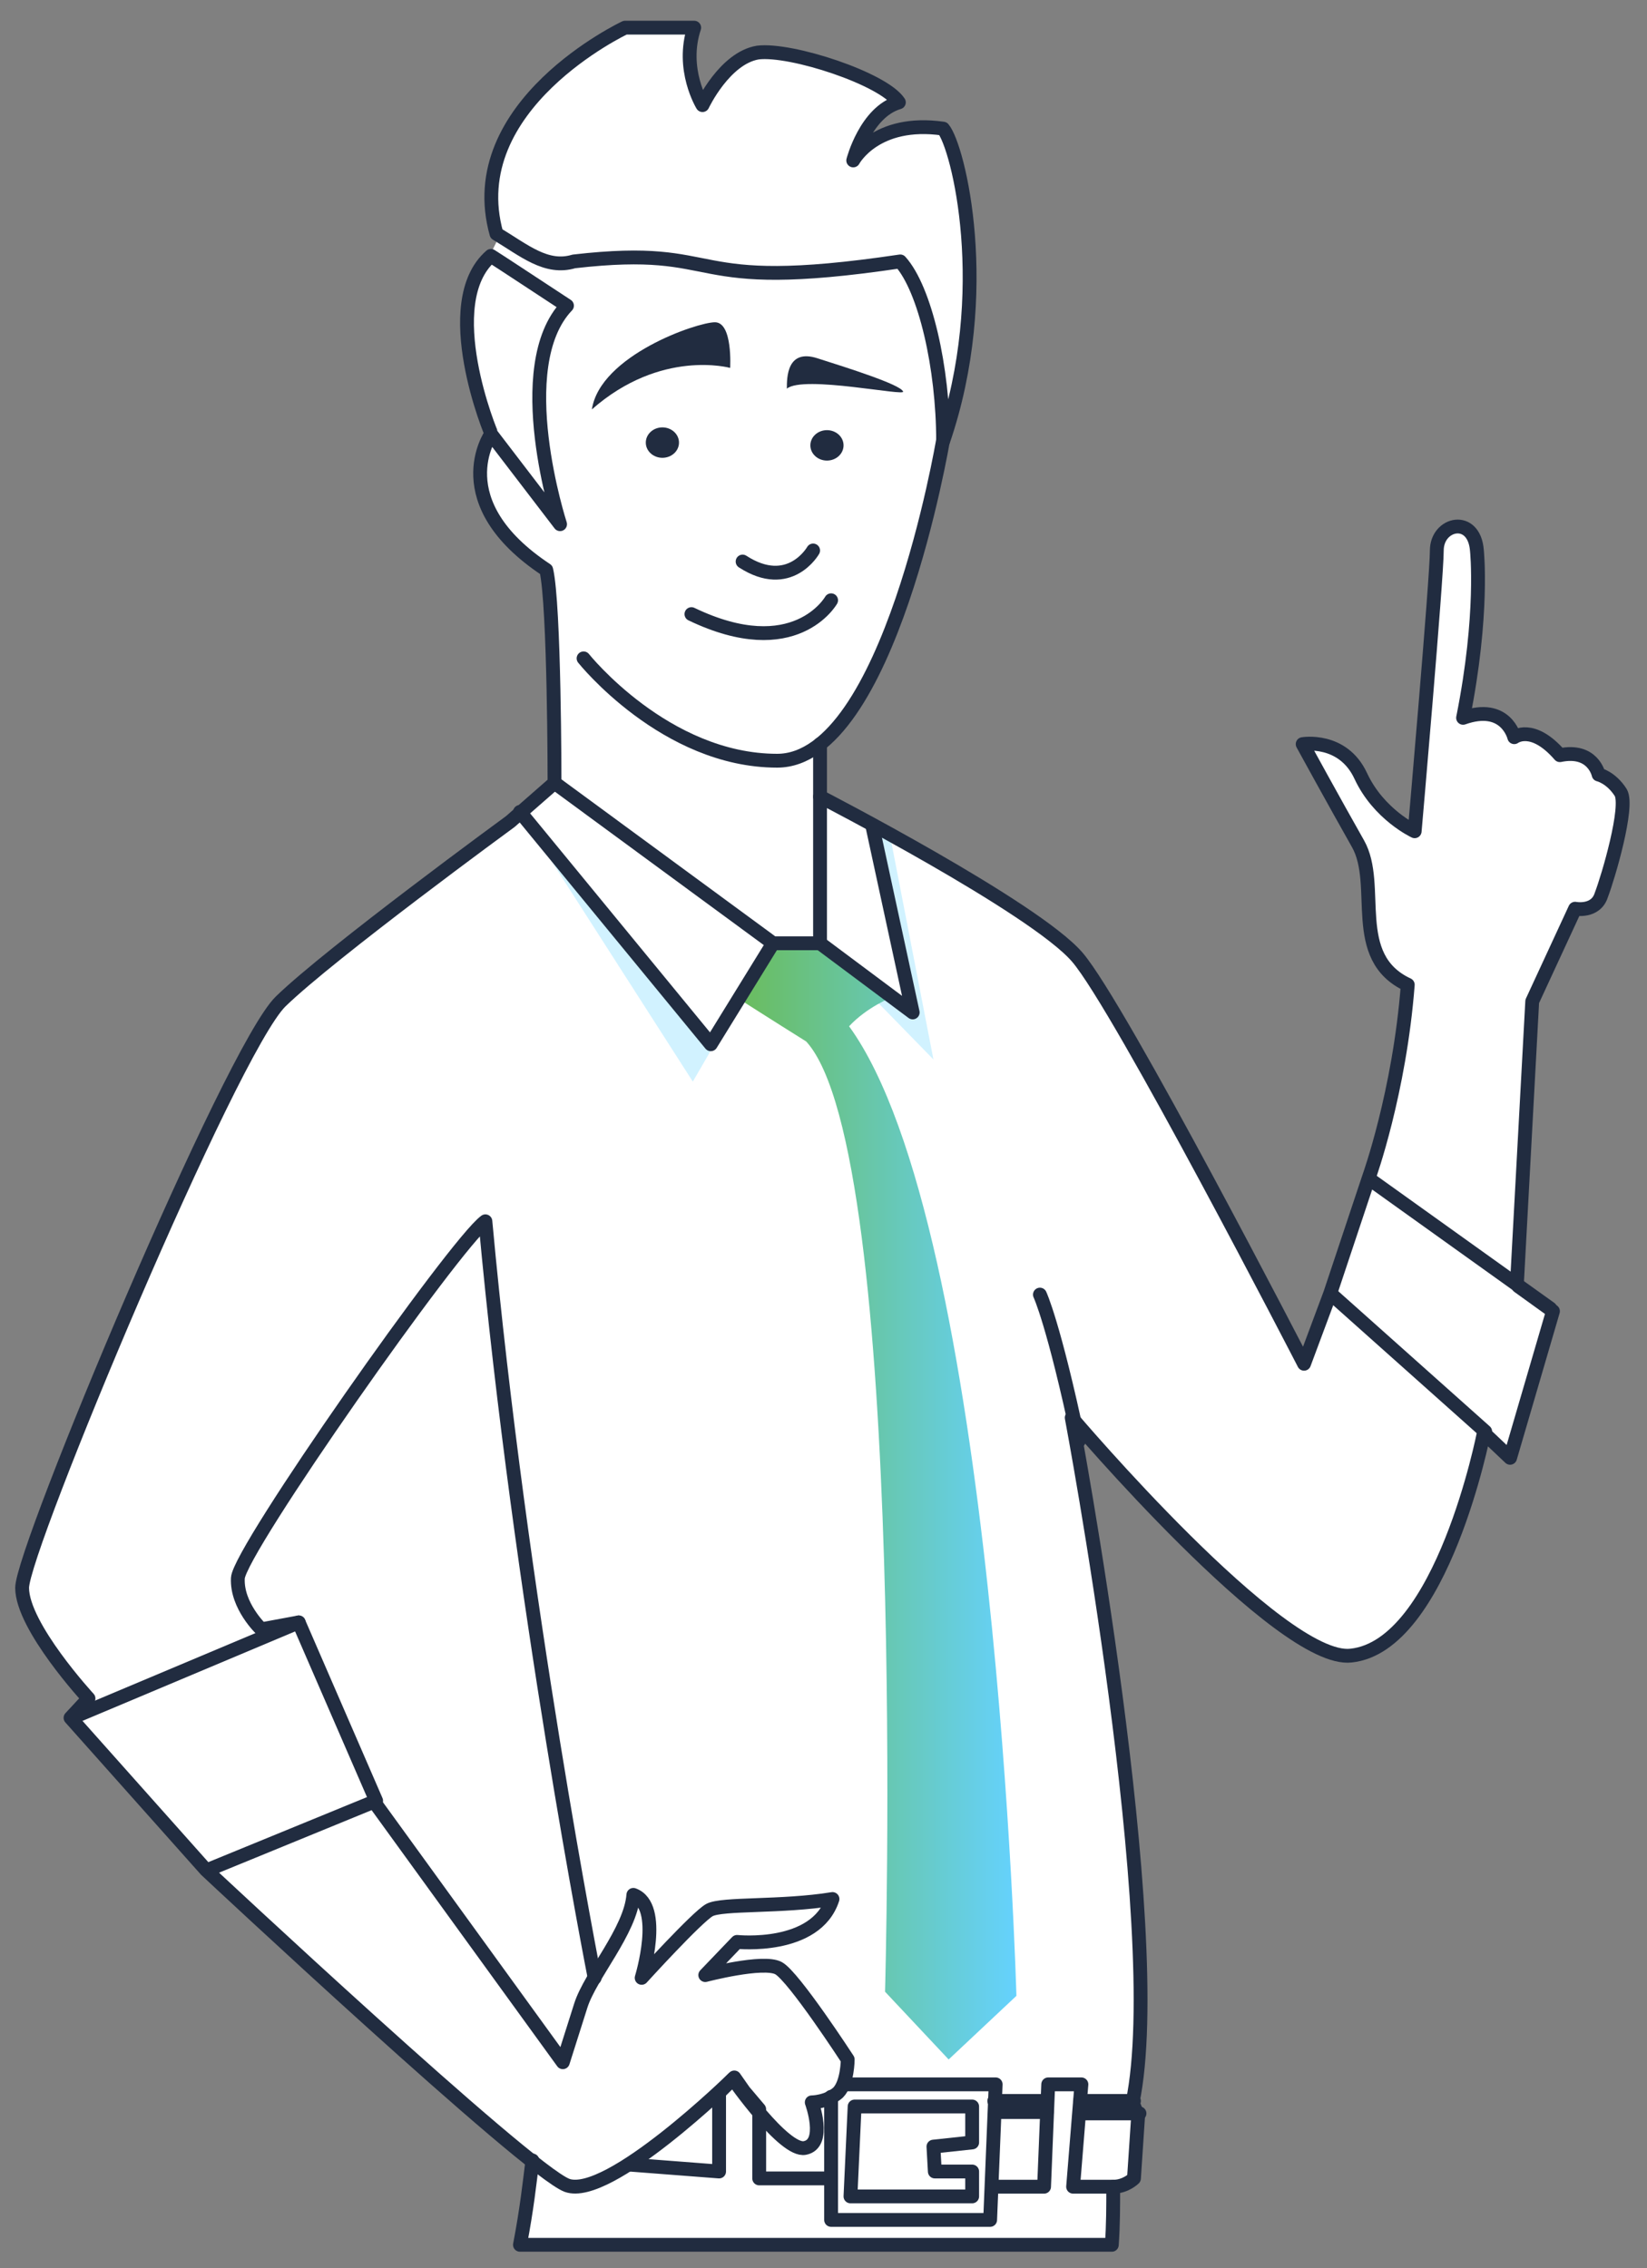 <?xml version="1.0" encoding="utf-8"?>
<!-- Generator: Adobe Illustrator 22.1.0, SVG Export Plug-In . SVG Version: 6.00 Build 0)  -->
<svg version="1.1" xmlns="http://www.w3.org/2000/svg" xmlns:xlink="http://www.w3.org/1999/xlink" x="0px" y="0px"
	 viewBox="0 0 119.1 164" style="enable-background:new 0 0 119.1 164;" xml:space="preserve">
<rect x="0" y="0" width="119.1" height="164" fill="#808080" stroke="none"/>
<style type="text/css">
	.st0{display:none;fill:#212C40;}
	.st1{fill:#FFFFFF;}
	.st2{opacity:0.3;fill:#65D2FF;}
	.st3{fill:#212C40;}
	.st4{fill:url(#SVGID_1_);}
	.st5{fill:none;stroke:#212C40;stroke-linecap:round;stroke-linejoin:round;stroke-miterlimit:10;}
</style>
<g id="Layer_1">
	<rect x="-521.9" y="293" class="st0" width="1083" height="571"/>
</g>
<g id="Layer_2">
	<polygon class="st1" points="35.1,88.4 22.7,105 17.2,114.2 17.8,116.5 18.9,117.9 20.7,117.5 21.9,118 26.7,129 29.1,132.7 
		40.9,149.1 41.9,145.8 43.3,142.4 42.4,140.7 39.1,120.4 36.1,98.6 	"/>
	<g>
		<path class="st1" d="M117.2,57.3c-0.6-1-1.6-1.3-1.6-1.3s-0.4-1.9-2.8-1.4c-2-2.3-3.2-1.3-3.2-1.3s-0.6-2.6-3.7-1.4
			c1.6-7.5,1-12.1,1-12.1c-0.2-2.6-2.9-2-2.9,0c0,2-1.6,20.3-1.6,20.3s-2.6-1.2-3.9-4c-1.2-2.8-4.2-2.3-4.2-2.3s2.3,4.2,4,7.2
			c1.7,3-0.7,8.2,3.5,10.2c-0.6,7.8-2.8,13.9-2.8,13.9l0,0.2h0l-2.8,8.3l-1.9,5.1c0,0-13.3-25.8-16.4-29.4
			c-2.1-2.5-9.9-6.9-14.7-9.5c-2.3-1.2-3.9-2.1-3.9-2.1v-3.7c6-4.8,8.9-22,8.9-22c3.7-10.8,1.2-21.3,0-22.6
			c-4.9-0.7-6.5,2.3-6.5,2.3s0.9-3.5,3.3-4.2c-1.1-1.7-7.8-3.9-10.2-3.6c-2.4,0.3-4,3.8-4,3.8S49.2,5,50.2,2c-1.9,0-5,0-5,0
			s-11.9,5.6-9.4,14.9c0.1,0.1,0.2,0.1,0.3,0.2l-0.7,1.4c-3.9,3.5,0,13,0,13s-3.4,4.9,4,9.8c0.2,1,0.4,3.6,0.5,6.5
			c0.1,4.3,0.1,8.9,0.1,8.9l-2.4,2.1l-0.8,0.7c0,0-13,9.5-16.6,13C16.6,75.9,1.6,112,1.6,114.8c0,2.9,4.8,8,4.8,8l-1.2,1.4l9.8,11
			c0,0,16.6,15.6,23.5,21c-0.2,1.6-0.4,3.5-0.9,6.1h42.8c0.1-1.5,0.1-2.7,0.1-4.2c0.9,0,1.5-0.6,1.5-0.6l0.3-4.5l-0.1-0.2l-0.4-0.8
			c2.7-12.4-4.4-49.5-4.4-49.5s0,0,0,0c0.9,1,15.2,17.7,20.2,17.2c6.6-0.7,9.6-16.1,9.6-16.1l1.9,1.8l3.1-10.6l-2.5-1.8l0,0
			l-0.2-0.1l0.1-0.1l1.1-20.2l3.1-6.7c0,0,1.5,0.3,1.9-1C116.3,63.5,117.8,58.4,117.2,57.3z M27.2,130.2l-5.6-12.9l-2.7,0.5
			c0,0-1.8-1.7-1.7-3.7c0.1-2,15.7-24.2,17.9-25.8c2.5,27.3,7.9,54.7,7.9,54.7l0.1,0.1c-0.4,0.7-0.7,1.3-0.9,1.9
			c-0.7,2.2-1.2,4.1-1.2,4.1L27.2,130.2z"/>
		<g>
			<polygon class="st2" points="63.1,59.8 64.4,60.6 67.5,76.6 59.3,68.2 66,73.2 			"/>
			<polygon class="st2" points="37.6,58.7 37.6,58.7 51.4,75.5 55.9,68.2 50.1,78.2 			"/>
			<g>
				<path class="st3" d="M52.8,26.6c0,0,0.2-3.3-1.1-3.3c-1.3,0-8.3,2.4-8.9,6.3C47.8,25.2,52.8,26.6,52.8,26.6z"/>
				<path class="st3" d="M59.1,25.9c2.2,0.7,6,1.9,6.2,2.4c0.3,0.4-7.2-1.2-8.4-0.2C56.9,27.3,56.9,25.2,59.1,25.9z"/>
				<ellipse class="st3" cx="47.9" cy="32" rx="1.2" ry="1.1"/>
				<ellipse class="st3" cx="59.8" cy="32.2" rx="1.2" ry="1.1"/>
			</g>
			<linearGradient id="SVGID_1_" gradientUnits="userSpaceOnUse" x1="53.422" y1="108.551" x2="73.626" y2="108.551">
				<stop  offset="0" style="stop-color:#6ABC5C"/>
				<stop  offset="1" style="stop-color:#65D2FF"/>
			</linearGradient>
			<path class="st4" d="M59.3,68.2l5.2,3.9c0,0-1.8,0.7-3.1,2.1c10.6,14.6,12.1,70.1,12.1,70.1l-4.9,4.6L64,144
				c0,0,1.7-60.6-5.7-68.7c-2.4-1.5-4.9-3.1-4.9-3.1l2.4-4H59.3z"/>
			<g>
				<path class="st5" d="M65.1,18.9c-16.1,2.4-12.3-1.3-23.6,0c-2,0.6-3.6-0.8-5.6-2C33.3,7.6,45.2,2,45.2,2s3.1,0,5,0
					c-1,3,0.6,5.6,0.6,5.6s1.6-3.4,4-3.8c2.4-0.3,9.1,1.9,10.2,3.6c-2.4,0.7-3.3,4.2-3.3,4.2s1.6-3,6.5-2.3c1.1,1.3,3.7,11.8,0,22.6
					C68.2,26.6,66.9,20.9,65.1,18.9z"/>
				<path class="st5" d="M35.5,18.5c1.1,0.7,2.9,1.9,5.5,3.6c-4.2,4.4-0.5,15.8-0.5,15.8l-4.9-6.4C35.5,31.4,31.6,21.9,35.5,18.5z"
					/>
				<path class="st5" d="M21.6,117.3l-2.7,0.5c0,0-1.8-1.7-1.7-3.7c0.1-2,15.7-24.2,17.9-25.8c2.5,27.3,7.9,54.7,7.9,54.7"/>
				<path class="st5" d="M35.5,31.4c0,0-3.4,4.9,4,9.8c0.6,2.5,0.6,15.4,0.6,15.4l-3.2,2.8c0,0-13,9.5-16.6,13S1.6,112,1.6,114.8
					s4.8,8,4.8,8l-1.3,1.4l9.8,11c0,0,23.2,21.7,26.1,22.8c3,1.1,12-7.7,12-7.7s3.7,5.3,5.2,5c1.6-0.3,0.5-3.3,0.5-3.3
					s1.1,0,1.9-0.7c0.7-0.7,0.7-2.4,0.7-2.4s-3.9-6-5-6.6c-1.1-0.6-5.3,0.5-5.3,0.5l2.3-2.4c0,0,5.7,0.6,6.9-3.1
					c-3.7,0.6-8,0.3-8.9,0.8s-4.9,4.9-4.9,4.9s1.6-5.2-0.6-6c-0.2,2.6-3.1,5.8-3.8,8s-1.3,4.1-1.3,4.1l-13.7-18.9"/>
				<path class="st5" d="M68.2,31.8c0,0-3.9,23.2-12,23.2s-14-7.4-14-7.4"/>
				<polyline class="st5" points="59.3,53.8 59.3,68.2 55.9,68.2 40.1,56.6 				"/>
				<path class="st5" d="M38.5,156.2c-0.2,1.6-0.4,3.5-0.9,6.1h42.8c0.1-1.5,0.1-2.7,0.1-4.2c0.9,0,1.5-0.6,1.5-0.6l0.3-4.5l-0.4-1
					c2.6-12.4-4.4-49.5-4.4-49.5s15.1,17.8,20.2,17.2c6.6-0.7,9.6-16.1,9.6-16.1l1.9,1.8l3.1-10.6l-2.5-1.8"/>
				<path class="st5" d="M59.3,57.6c0,0,15.5,8,18.6,11.6s16.4,29.4,16.4,29.4l1.9-5.1l2.8-8.4c0,0,2.2-6.1,2.8-13.9
					c-4.3-2-1.9-7.2-3.6-10.2c-1.7-3-4-7.2-4-7.2s2.9-0.5,4.2,2.3c1.3,2.8,3.9,4,3.9,4s1.6-18.3,1.6-20.3c0-2,2.7-2.6,2.9,0
					c0,0,0.5,4.6-1,12.1c3.1-1.1,3.7,1.4,3.7,1.4s1.3-1,3.3,1.3c2.4-0.5,2.8,1.4,2.8,1.4s0.9,0.2,1.6,1.3c0.6,1-0.9,6.1-1.4,7.4
					c-0.4,1.3-1.9,1-1.9,1l-3.1,6.7l-1.1,20.3"/>
				<path class="st5" d="M58.8,39.8c0,0-1.7,3-5.1,0.8"/>
				<path class="st5" d="M60.1,43.4c0,0-2.6,4.6-10.1,1"/>
				<polyline class="st5" points="71.9,158.1 75.5,158.1 75.8,150.7 78.2,150.7 77.6,158.1 80.6,158.1 				"/>
				<line class="st5" x1="82.4" y1="152.8" x2="78.4" y2="152.8"/>
				<line class="st5" x1="75.7" y1="152.7" x2="72" y2="152.7"/>
				<polyline class="st5" points="61.1,150.7 72,150.7 71.6,160.5 60.1,160.5 60.1,151.6 				"/>
				<polygon class="st5" points="61.8,152.3 70.3,152.3 70.3,154.9 67.5,155.2 67.6,157 70.3,157 70.3,158.8 61.5,158.8 				"/>
				<polyline class="st5" points="60.1,157.5 54.9,157.5 54.9,152.5 53.8,151.2 53.1,150.2 52,151.3 52,157 45.5,156.5 				"/>
				<line class="st5" x1="82" y1="151.9" x2="78.1" y2="151.9"/>
				<line class="st5" x1="75.7" y1="151.9" x2="71.9" y2="151.9"/>
				<polyline class="st5" points="15,135.2 27.2,130.2 21.6,117.3 5.2,124.2 				"/>
				<line class="st5" x1="112.1" y1="94.6" x2="99.1" y2="85.3"/>
				<line class="st5" x1="107.4" y1="103.5" x2="96.3" y2="93.6"/>
				<path class="st5" d="M75.2,93.6c0,0,1,2.1,2.8,10.6"/>
			</g>
			<polyline class="st5" points="55.9,68.2 51.4,75.5 37.6,58.7 			"/>
			<polyline class="st5" points="59.3,68.2 66,73.2 63.1,59.8 			"/>
		</g>
	</g>
</g>
<g id="Layer_3">
</g>
</svg>
